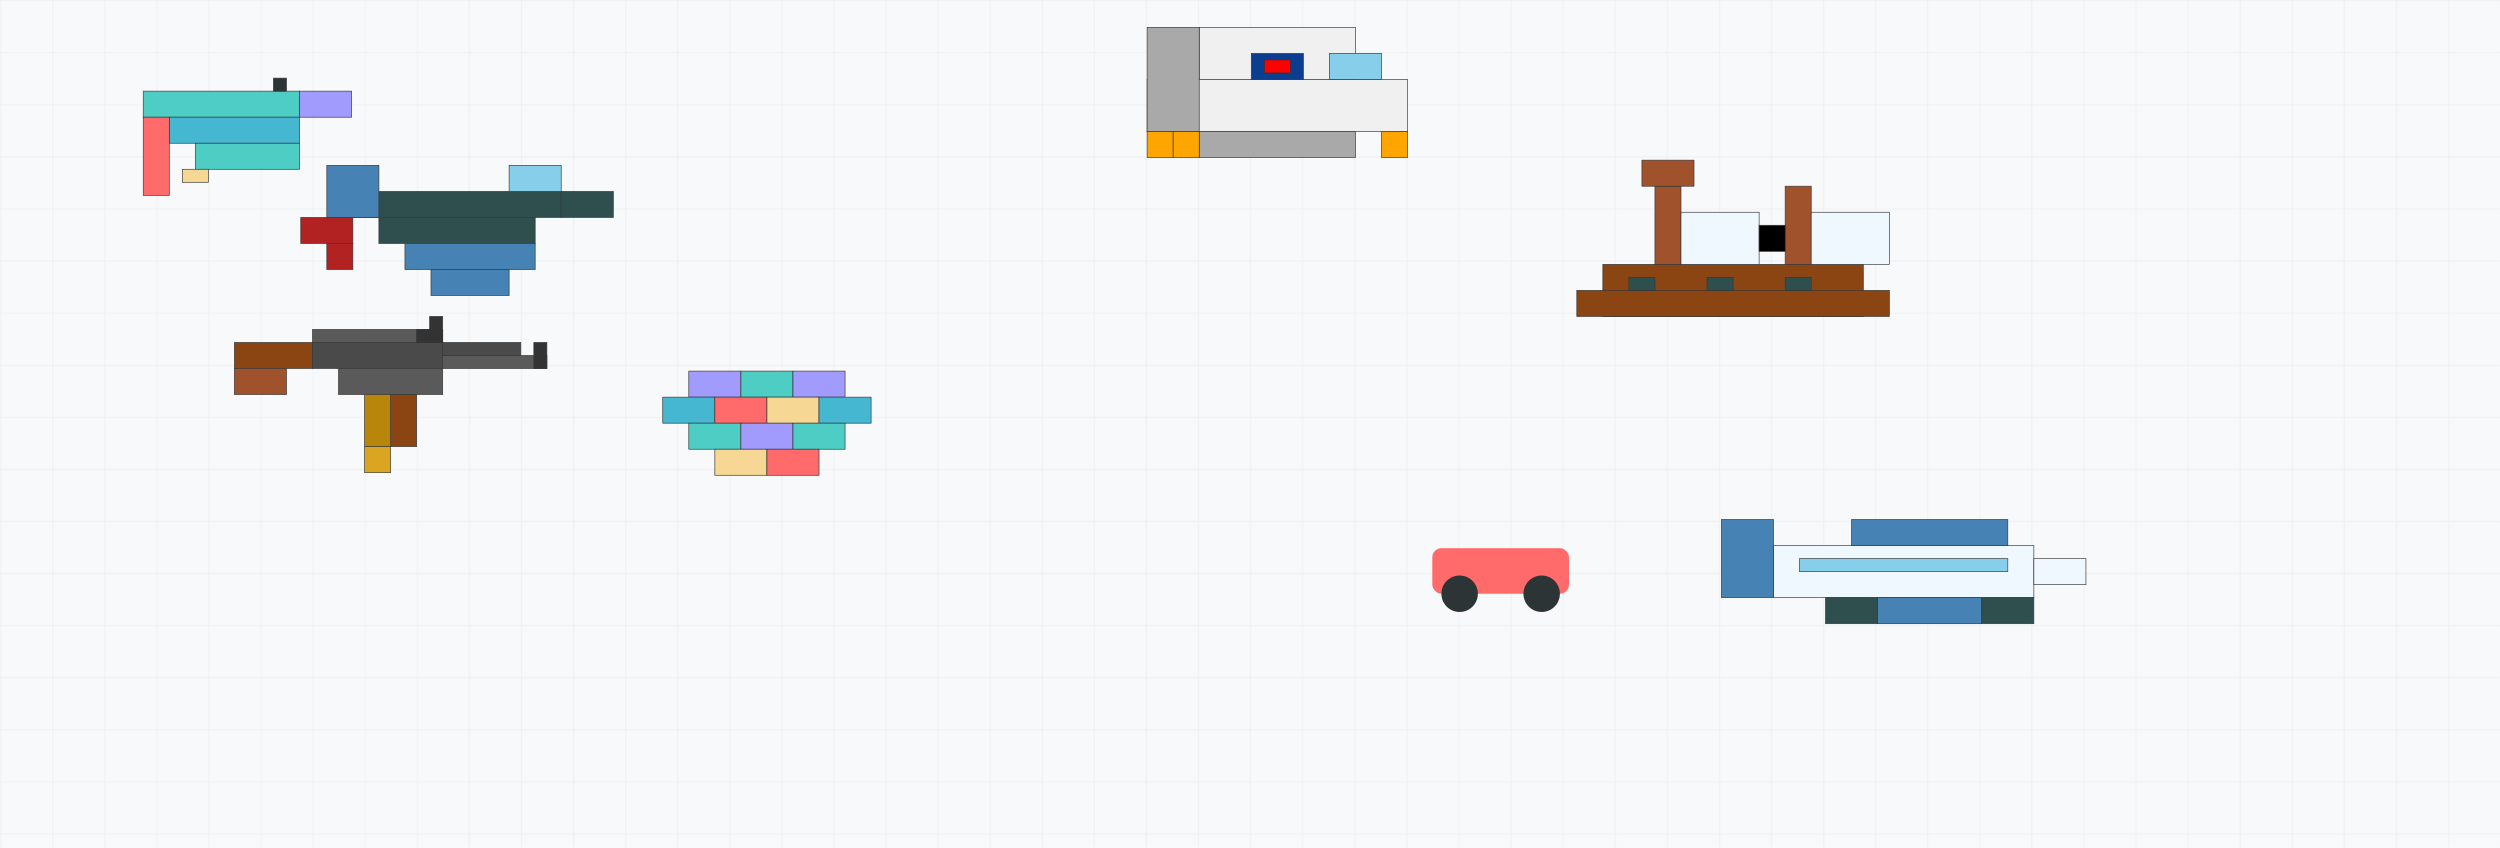 <svg xmlns="http://www.w3.org/2000/svg" viewBox="0 0 1920 651">
  <defs>
    <pattern id="gridPattern" patternUnits="userSpaceOnUse" width="40" height="40">
      <path d="M 40 0 L 0 0 0 40" fill="none" stroke="#e0e0e0" stroke-width="0.5"/>
    </pattern>
  </defs>

  <!-- Background -->
  <rect width="100%" height="100%" fill="#f8f9fa" />
  <rect width="100%" height="100%" fill="url(#gridPattern)" />

  <!-- Precise Building Block Structures -->
  
  <!-- Left Structure (Spaceship-like) -->
  <g transform="translate(589, 325)">
    <rect x="-60" y="-40" width="40" height="20" fill="#a29bfe" stroke="#333" stroke-width="0.5" />
    <rect x="-20" y="-40" width="40" height="20" fill="#4ecdc4" stroke="#333" stroke-width="0.5" />
    <rect x="20" y="-40" width="40" height="20" fill="#a29bfe" stroke="#333" stroke-width="0.5" />
    
    <rect x="-80" y="-20" width="40" height="20" fill="#45b7d1" stroke="#333" stroke-width="0.5" />
    <rect x="-40" y="-20" width="40" height="20" fill="#ff6b6b" stroke="#333" stroke-width="0.5" />
    <rect x="0" y="-20" width="40" height="20" fill="#f7d794" stroke="#333" stroke-width="0.5" />
    <rect x="40" y="-20" width="40" height="20" fill="#45b7d1" stroke="#333" stroke-width="0.5" />
    
    <rect x="-60" y="0" width="40" height="20" fill="#4ecdc4" stroke="#333" stroke-width="0.5" />
    <rect x="-20" y="0" width="40" height="20" fill="#a29bfe" stroke="#333" stroke-width="0.5" />
    <rect x="20" y="0" width="40" height="20" fill="#4ecdc4" stroke="#333" stroke-width="0.5" />
    
    <rect x="-40" y="20" width="40" height="20" fill="#f7d794" stroke="#333" stroke-width="0.5" />
    <rect x="0" y="20" width="40" height="20" fill="#ff6b6b" stroke="#333" stroke-width="0.5" />
  </g>



<!-- Gun Buildblock -->
<g transform="translate(110, 70)">
  <!-- Gun Body -->
  <rect x="0" y="0" width="120" height="20" fill="#4ecdc4" stroke="#333" stroke-width="0.5" />
  <rect x="20" y="20" width="100" height="20" fill="#45b7d1" stroke="#333" stroke-width="0.5" />
  <rect x="40" y="40" width="80" height="20" fill="#4ecdc4" stroke="#333" stroke-width="0.5" />
  
  <!-- Gun Handle -->
  <rect x="0" y="20" width="20" height="60" fill="#ff6b6b" stroke="#333" stroke-width="0.5" />
  
  <!-- Gun Barrel -->
  <rect x="120" y="0" width="40" height="20" fill="#a29bfe" stroke="#333" stroke-width="0.5" />
  
  <!-- Trigger -->
  <rect x="30" y="60" width="20" height="10" fill="#f7d794" stroke="#333" stroke-width="0.5" />
  
  <!-- Sight -->
  <rect x="100" y="-10" width="10" height="10" fill="#2d3436" stroke="#333" stroke-width="0.5" />
</g>

<!-- AK47-like Block Gun -->
<g transform="translate(180, 243)">
  <!-- Stock -->
  <rect x="0" y="20" width="60" height="20" fill="#8B4513" stroke="#333" stroke-width="0.5" />
  <rect x="0" y="40" width="40" height="20" fill="#A0522D" stroke="#333" stroke-width="0.5" />
  
  <!-- Body -->
  <rect x="60" y="20" width="100" height="20" fill="#4a4a4a" stroke="#333" stroke-width="0.5" />
  <rect x="80" y="40" width="80" height="20" fill="#5a5a5a" stroke="#333" stroke-width="0.5" />
  
  <!-- Grip -->
  <rect x="120" y="60" width="20" height="40" fill="#8B4513" stroke="#333" stroke-width="0.5" />
  
  <!-- Magazine -->
  <rect x="100" y="60" width="20" height="40" fill="#b8860b" stroke="#333" stroke-width="0.5" />
  <rect x="100" y="100" width="20" height="20" fill="#daa520" stroke="#333" stroke-width="0.5" />
  
  <!-- Barrel -->
  <rect x="160" y="30" width="80" height="10" fill="#5a5a5a" stroke="#333" stroke-width="0.5" />
  
  <!-- Gas Tube -->
  <rect x="160" y="20" width="60" height="10" fill="#4a4a4a" stroke="#333" stroke-width="0.5" />
  
  <!-- Front Sight -->
  <rect x="230" y="20" width="10" height="20" fill="#333" stroke="#333" stroke-width="0.5" />
  
  <!-- Dust Cover -->
  <rect x="60" y="10" width="100" height="10" fill="#5a5a5a" stroke="#333" stroke-width="0.5" />
  
  <!-- Rear Sight -->
  <rect x="150" y="0" width="10" height="20" fill="#333" stroke="#333" stroke-width="0.5" />
  
  <!-- Charging Handle -->
  <rect x="140" y="10" width="20" height="10" fill="#333" stroke="#333" stroke-width="0.5" />
</g>



<!-- Space Shuttle Block Design -->
<g transform="translate(881, 21)">
  <!-- Main Body -->
  <rect x="40" y="0" width="120" height="40" fill="#f0f0f0" stroke="#333" stroke-width="0.5" />
  <rect x="0" y="40" width="200" height="40" fill="#f0f0f0" stroke="#333" stroke-width="0.5" />
  
  <!-- Cockpit -->
  <rect x="140" y="20" width="40" height="20" fill="#87CEEB" stroke="#333" stroke-width="0.5" />
  
  <!-- Wings -->
  <rect x="40" y="80" width="120" height="20" fill="#A9A9A9" stroke="#333" stroke-width="0.5" />
  
  <!-- Tail -->
  <rect x="0" y="0" width="40" height="80" fill="#A9A9A9" stroke="#333" stroke-width="0.5" />
  
  <!-- Thrusters -->
  <rect x="0" y="80" width="20" height="20" fill="#FFA500" stroke="#333" stroke-width="0.5" />
  <rect x="20" y="80" width="20" height="20" fill="#FFA500" stroke="#333" stroke-width="0.5" />
  <rect x="180" y="80" width="20" height="20" fill="#FFA500" stroke="#333" stroke-width="0.5" />
  
  <!-- NASA Logo (simplified) -->
  <rect x="80" y="20" width="40" height="20" fill="#0B3D91" stroke="#333" stroke-width="0.5" />
  <rect x="90" y="25" width="20" height="10" fill="#FF0000" stroke="#333" stroke-width="0.5" />
</g>



<!-- Fighter Jet Block Design -->
<g transform="translate(231, 127)">
  <!-- Main Body -->
  <rect x="40" y="20" width="160" height="20" fill="#2F4F4F" stroke="#333" stroke-width="0.5" />
  <rect x="60" y="40" width="120" height="20" fill="#2F4F4F" stroke="#333" stroke-width="0.5" />
  
  <!-- Cockpit -->
  <rect x="160" y="0" width="40" height="20" fill="#87CEEB" stroke="#333" stroke-width="0.5" />
  
  <!-- Wings -->
  <rect x="80" y="60" width="100" height="20" fill="#4682B4" stroke="#333" stroke-width="0.5" />
  <rect x="100" y="80" width="60" height="20" fill="#4682B4" stroke="#333" stroke-width="0.5" />
  
  <!-- Tail -->
  <rect x="20" y="0" width="40" height="40" fill="#4682B4" stroke="#333" stroke-width="0.5" />
  
  <!-- Nose -->
  <rect x="200" y="20" width="40" height="20" fill="#2F4F4F" stroke="#333" stroke-width="0.5" />
  
  <!-- Engines -->
  <rect x="0" y="40" width="40" height="20" fill="#B22222" stroke="#333" stroke-width="0.5" />
  <rect x="20" y="60" width="20" height="20" fill="#B22222" stroke="#333" stroke-width="0.5" />
</g>

<!-- Pirate Ship Block Design -->
<g transform="translate(1211, 143)">
  <!-- Hull -->
  <rect x="20" y="60" width="200" height="40" fill="#8B4513" stroke="#333" stroke-width="0.5" />
  <rect x="0" y="80" width="240" height="20" fill="#8B4513" stroke="#333" stroke-width="0.5" />
  
  <!-- Sails -->
  <rect x="60" y="0" width="20" height="60" fill="#A0522D" stroke="#333" stroke-width="0.5" />
  <rect x="80" y="20" width="60" height="40" fill="#F0F8FF" stroke="#333" stroke-width="0.5" />
  <rect x="160" y="0" width="20" height="60" fill="#A0522D" stroke="#333" stroke-width="0.5" />
  <rect x="180" y="20" width="60" height="40" fill="#F0F8FF" stroke="#333" stroke-width="0.5" />
  
  <!-- Crow's Nest -->
  <rect x="50" y="-20" width="40" height="20" fill="#A0522D" stroke="#333" stroke-width="0.5" />
  
  <!-- Cannons -->
  <rect x="40" y="70" width="20" height="10" fill="#2F4F4F" stroke="#333" stroke-width="0.5" />
  <rect x="100" y="70" width="20" height="10" fill="#2F4F4F" stroke="#333" stroke-width="0.5" />
  <rect x="160" y="70" width="20" height="10" fill="#2F4F4F" stroke="#333" stroke-width="0.5" />
  
  <!-- Jolly Roger (simplified) -->
  <rect x="140" y="30" width="20" height="20" fill="#000" stroke="#333" stroke-width="0.5" />
</g>

<!-- Airplane Block Design -->
<g transform="translate(1322, 399)">
  <!-- Main Body -->
  <rect x="40" y="20" width="200" height="40" fill="#F0F8FF" stroke="#333" stroke-width="0.5" />
  
  <!-- Nose -->
  <rect x="240" y="30" width="40" height="20" fill="#F0F8FF" stroke="#333" stroke-width="0.5" />
  
  <!-- Tail -->
  <rect x="0" y="0" width="40" height="60" fill="#4682B4" stroke="#333" stroke-width="0.5" />
  
  <!-- Wings -->
  <rect x="100" y="0" width="120" height="20" fill="#4682B4" stroke="#333" stroke-width="0.5" />
  <rect x="120" y="60" width="80" height="20" fill="#4682B4" stroke="#333" stroke-width="0.5" />
  
  <!-- Engines -->
  <rect x="80" y="60" width="40" height="20" fill="#2F4F4F" stroke="#333" stroke-width="0.5" />
  <rect x="200" y="60" width="40" height="20" fill="#2F4F4F" stroke="#333" stroke-width="0.5" />
  
  <!-- Windows -->
  <rect x="60" y="30" width="160" height="10" fill="#87CEEB" stroke="#333" stroke-width="0.5" />
</g>

  <!-- Car -->
  <g transform="translate(1100, 400) scale(0.7)">
    <rect x="0" y="30" width="150" height="50" rx="10" fill="#ff6b6b" />
    <circle cx="30" cy="80" r="20" fill="#2d3436" />
    <circle cx="120" cy="80" r="20" fill="#2d3436" />
  </g>


</svg>